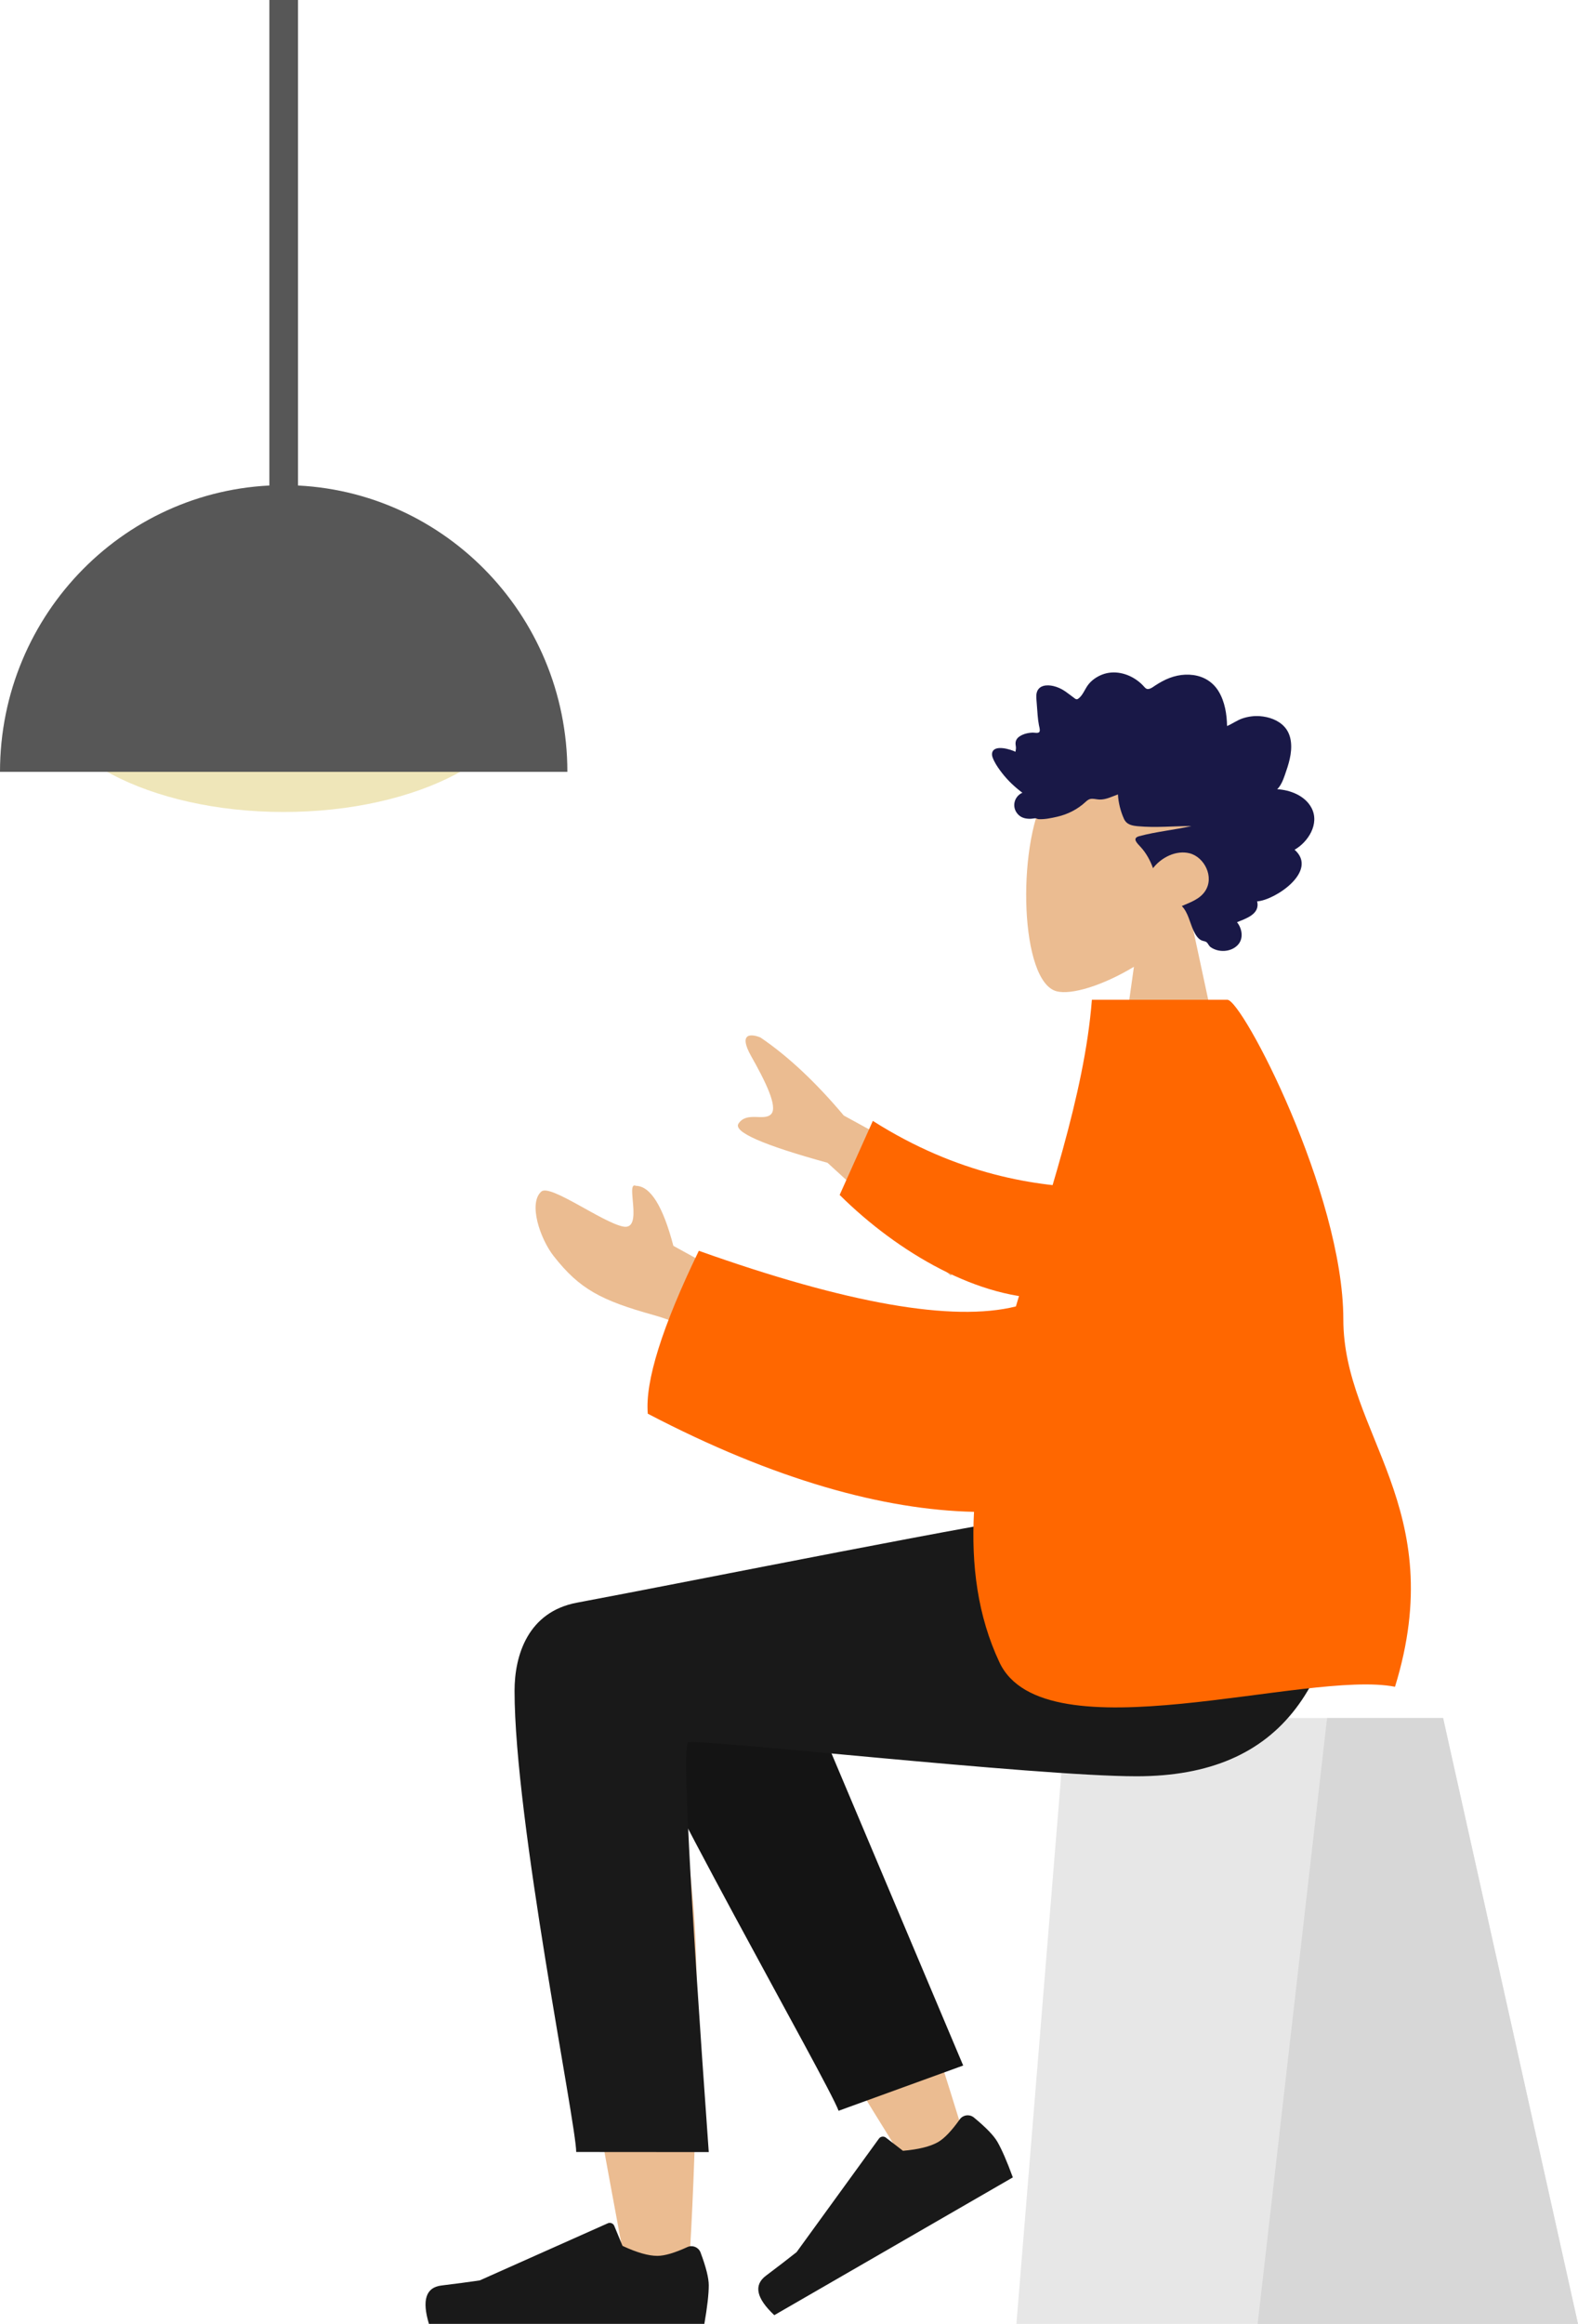 <svg width="356" height="524" viewBox="0 0 356 524" fill="none" xmlns="http://www.w3.org/2000/svg">
<path fill-rule="evenodd" clip-rule="evenodd" d="M268.677 207.252C273.754 201.293 277.189 193.99 276.615 185.807C274.961 162.231 242.141 167.417 235.757 179.317C229.373 191.216 230.132 221.4 238.383 223.527C241.673 224.375 248.683 222.298 255.817 217.998L251.339 249.678H277.78L268.677 207.252Z" fill="#EBBC91"/>
<path fill-rule="evenodd" clip-rule="evenodd" d="M288.143 177.959C288.997 177.113 289.463 175.905 289.866 174.758C290.284 173.567 290.691 172.363 290.969 171.123C291.524 168.645 291.529 165.795 289.761 163.871C288.344 162.328 286.216 161.636 284.253 161.485C282.945 161.385 281.602 161.568 280.348 161.98C279.104 162.389 278.032 163.204 276.826 163.71C276.78 161.04 276.322 158.246 274.968 155.966C273.664 153.772 271.585 152.541 269.218 152.215C266.789 151.881 264.39 152.449 262.215 153.625C261.67 153.92 261.131 154.229 260.615 154.578C260.182 154.87 259.733 155.222 259.226 155.341C258.66 155.474 258.38 155.148 258.013 154.735C257.582 154.251 257.096 153.825 256.583 153.448C254.311 151.778 251.331 151.092 248.699 152.092C247.487 152.554 246.308 153.337 245.485 154.416C244.752 155.377 244.229 156.903 243.217 157.573C242.788 157.858 242.484 157.481 242.093 157.202C241.506 156.784 240.946 156.322 240.352 155.915C239.517 155.343 238.613 154.915 237.644 154.691C236.227 154.363 234.269 154.44 233.864 156.296C233.712 156.993 233.828 157.739 233.877 158.442C233.945 159.406 234.015 160.37 234.099 161.334C234.162 162.065 234.243 162.771 234.381 163.489C234.454 163.872 234.685 164.586 234.521 164.969C234.316 165.448 233.369 165.176 232.964 165.193C232.165 165.226 231.363 165.366 230.624 165.707C230.052 165.972 229.45 166.361 229.208 167.017C229.06 167.42 229.099 167.834 229.169 168.249C229.253 168.747 229.157 169.011 229.094 169.513C228.021 168.984 224.303 167.81 223.835 169.733C223.679 170.374 224.034 171.097 224.304 171.637C224.779 172.584 225.401 173.45 226.037 174.276C227.365 175.998 228.949 177.484 230.653 178.754C228.656 179.642 228.135 182.261 229.864 183.821C230.628 184.51 231.654 184.663 232.617 184.619C232.97 184.603 233.478 184.468 233.755 184.529C233.904 184.562 234.064 184.688 234.271 184.703C235.63 184.796 237.164 184.468 238.493 184.167C240.86 183.629 243.101 182.508 244.931 180.799C245.401 180.361 245.789 180.109 246.421 180.116C246.975 180.121 247.518 180.273 248.071 180.287C249.535 180.324 250.855 179.609 252.214 179.132C252.297 180.969 252.82 182.991 253.571 184.643C254.184 185.99 255.463 186.186 256.72 186.304C260.74 186.683 264.774 186.261 268.798 186.266C264.902 187.147 260.876 187.51 257.015 188.546C255.27 189.014 256.602 190.191 257.349 191.006C258.578 192.349 259.491 194.013 260.125 195.766C262.031 193.282 265.4 191.645 268.384 192.408C271.682 193.251 274.004 197.71 271.895 200.916C270.671 202.778 268.46 203.496 266.62 204.296C268.056 205.788 268.403 207.991 269.266 209.847C269.692 210.763 270.29 211.798 271.243 212.117C271.595 212.235 272.009 212.245 272.287 212.532C272.631 212.888 272.713 213.286 273.153 213.591C274.908 214.812 277.65 214.718 279.206 213.125C280.613 211.685 280.247 209.406 279.072 207.946C280.942 207.166 284.35 206.163 283.607 203.249C287.66 202.98 297.501 196.407 292.061 191.603C295.046 189.916 297.789 185.793 295.871 182.158C294.395 179.359 290.96 178.108 288.143 177.959Z" fill="#191847"/>
<path fill-rule="evenodd" clip-rule="evenodd" d="M325.568 387.39H240.457L229.305 524H356L325.568 387.39Z" fill="#E7E7E7"/>
<path fill-rule="evenodd" clip-rule="evenodd" d="M325.568 387.39H299.392L283.725 524H356L325.568 387.39Z" fill="#D7D7D7"/>
<path fill-rule="evenodd" clip-rule="evenodd" d="M143.424 363.986C134.35 358.537 119.125 365.537 119.135 373.33C119.167 396.647 140.446 506.539 141.557 513.486C142.668 520.433 154.57 522.268 155.263 513.509C156.366 499.572 158.414 451.325 156.364 428.993C155.518 419.775 154.607 410.996 153.71 403.163C164.876 423.328 182.144 452.198 205.516 489.775L218.204 483.978C208.24 451.152 200.071 427.977 193.694 414.455C182.777 391.301 172.54 371.472 168.231 364.488C161.454 353.501 149.657 357.335 143.424 363.986Z" fill="#EBBC91"/>
<path fill-rule="evenodd" clip-rule="evenodd" d="M217.297 465.748L173.75 362.588C163.317 345.806 134.068 366.003 137.626 375.736C145.702 397.833 186.78 469.372 189.186 475.955L217.297 465.748Z" fill="#141414"/>
<path fill-rule="evenodd" clip-rule="evenodd" d="M219.715 477.473C222.428 479.706 224.193 481.53 225.009 482.944C226.003 484.665 227.165 487.341 228.498 490.973C226.502 492.125 208.564 502.481 174.685 522.041C170.618 518.226 169.984 515.264 172.784 513.156C175.584 511.048 177.895 509.27 179.716 507.822L198.29 482.231C198.647 481.739 199.336 481.629 199.829 481.987C199.837 481.993 199.846 481.999 199.854 482.005L203.713 484.977C207.254 484.668 209.896 484.01 211.64 483.004C213.056 482.186 214.683 480.484 216.518 477.898L216.518 477.898C217.223 476.906 218.598 476.672 219.59 477.377C219.633 477.407 219.675 477.439 219.715 477.473Z" fill="#191919"/>
<path fill-rule="evenodd" clip-rule="evenodd" d="M158.049 507.917C159.282 511.207 159.898 513.669 159.898 515.303C159.898 517.289 159.567 520.188 158.905 524C156.601 524 135.888 524 96.768 524C95.153 518.662 96.085 515.78 99.564 515.354C103.043 514.928 105.933 514.544 108.234 514.201L137.115 501.326C137.671 501.078 138.322 501.328 138.57 501.883C138.574 501.893 138.578 501.902 138.582 501.912L140.439 506.415C143.659 507.918 146.276 508.669 148.29 508.669C149.926 508.669 152.185 508.009 155.068 506.687L155.068 506.687C156.174 506.18 157.482 506.666 157.989 507.772C158.011 507.82 158.031 507.868 158.049 507.917Z" fill="#191919"/>
<path fill-rule="evenodd" clip-rule="evenodd" d="M116.084 381.257C116.084 410.525 129.983 478.798 129.992 485.243L159.898 485.265C155.521 424.347 153.969 393.559 155.242 392.903C157.151 391.919 233.518 400.528 256.422 400.528C289.449 400.528 303.112 379.7 304.22 341.119H238.795C225.474 342.544 155.989 356.559 130.183 361.377C119.136 363.44 116.084 373.194 116.084 381.257Z" fill="#191919"/>
<path fill-rule="evenodd" clip-rule="evenodd" d="M228.602 272.483L190.363 251.539C184.004 243.988 177.738 238.123 171.567 233.945C169.681 233.158 166.383 232.681 169.467 238.156C172.551 243.63 175.549 249.527 173.978 251.213C172.406 252.899 168.488 250.544 166.614 253.346C165.364 255.214 172.058 258.165 186.695 262.199L214.481 287.64L228.602 272.483ZM168.712 290.154L151.915 280.926C149.558 271.958 146.741 267.446 143.463 267.39C140.945 266.218 145.33 277.55 140.557 276.568C135.783 275.585 124.133 266.92 122.125 268.679C119.155 271.282 121.803 279.274 124.924 283.25C130.755 290.68 135.583 293.221 147.517 296.549C153.757 298.288 160.503 301.776 167.755 307.01L168.712 290.154Z" fill="#EBBC91"/>
<path fill-rule="evenodd" clip-rule="evenodd" d="M247.225 267.818C233.831 267.676 215.97 264.847 196.913 252.75L189.428 269.441C202.574 282.487 221.058 293.205 237.22 292.752C249.956 292.394 256.466 276.988 247.225 267.818Z" fill="#FF6700"/>
<path fill-rule="evenodd" clip-rule="evenodd" d="M229.19 294.584C214.971 298.13 191.126 293.948 157.655 282.038C149.353 299.214 145.515 311.459 146.142 318.773C174.855 333.771 199.464 340.458 219.739 340.9C219.094 352.93 220.559 364.377 225.478 374.837C235.591 396.34 294.806 376.426 314.716 380.345C327.185 339.853 303.077 323.397 303.057 297.488C303.036 269.114 280.254 225.44 276.902 225.44H246.333C244.646 247.11 236.157 270.991 229.19 294.584Z" fill="#FF6700"/>
<path d="M64 183.093C94.348 183.093 118.95 170.069 118.95 154.002C118.95 137.936 94.348 124.911 64 124.911C33.652 124.911 9.051 137.936 9.051 154.002C9.051 170.069 33.652 183.093 64 183.093Z" fill="#EFE6B9"/>
<path fill-rule="evenodd" clip-rule="evenodd" d="M128 174.042C128 138.339 99.346 109.396 64 109.396C28.654 109.396 0 138.339 0 174.042" fill="#575757"/>
<path d="M67.232 -88H60.768V118.869H67.232V-88Z" fill="#575757"/>
</svg>
